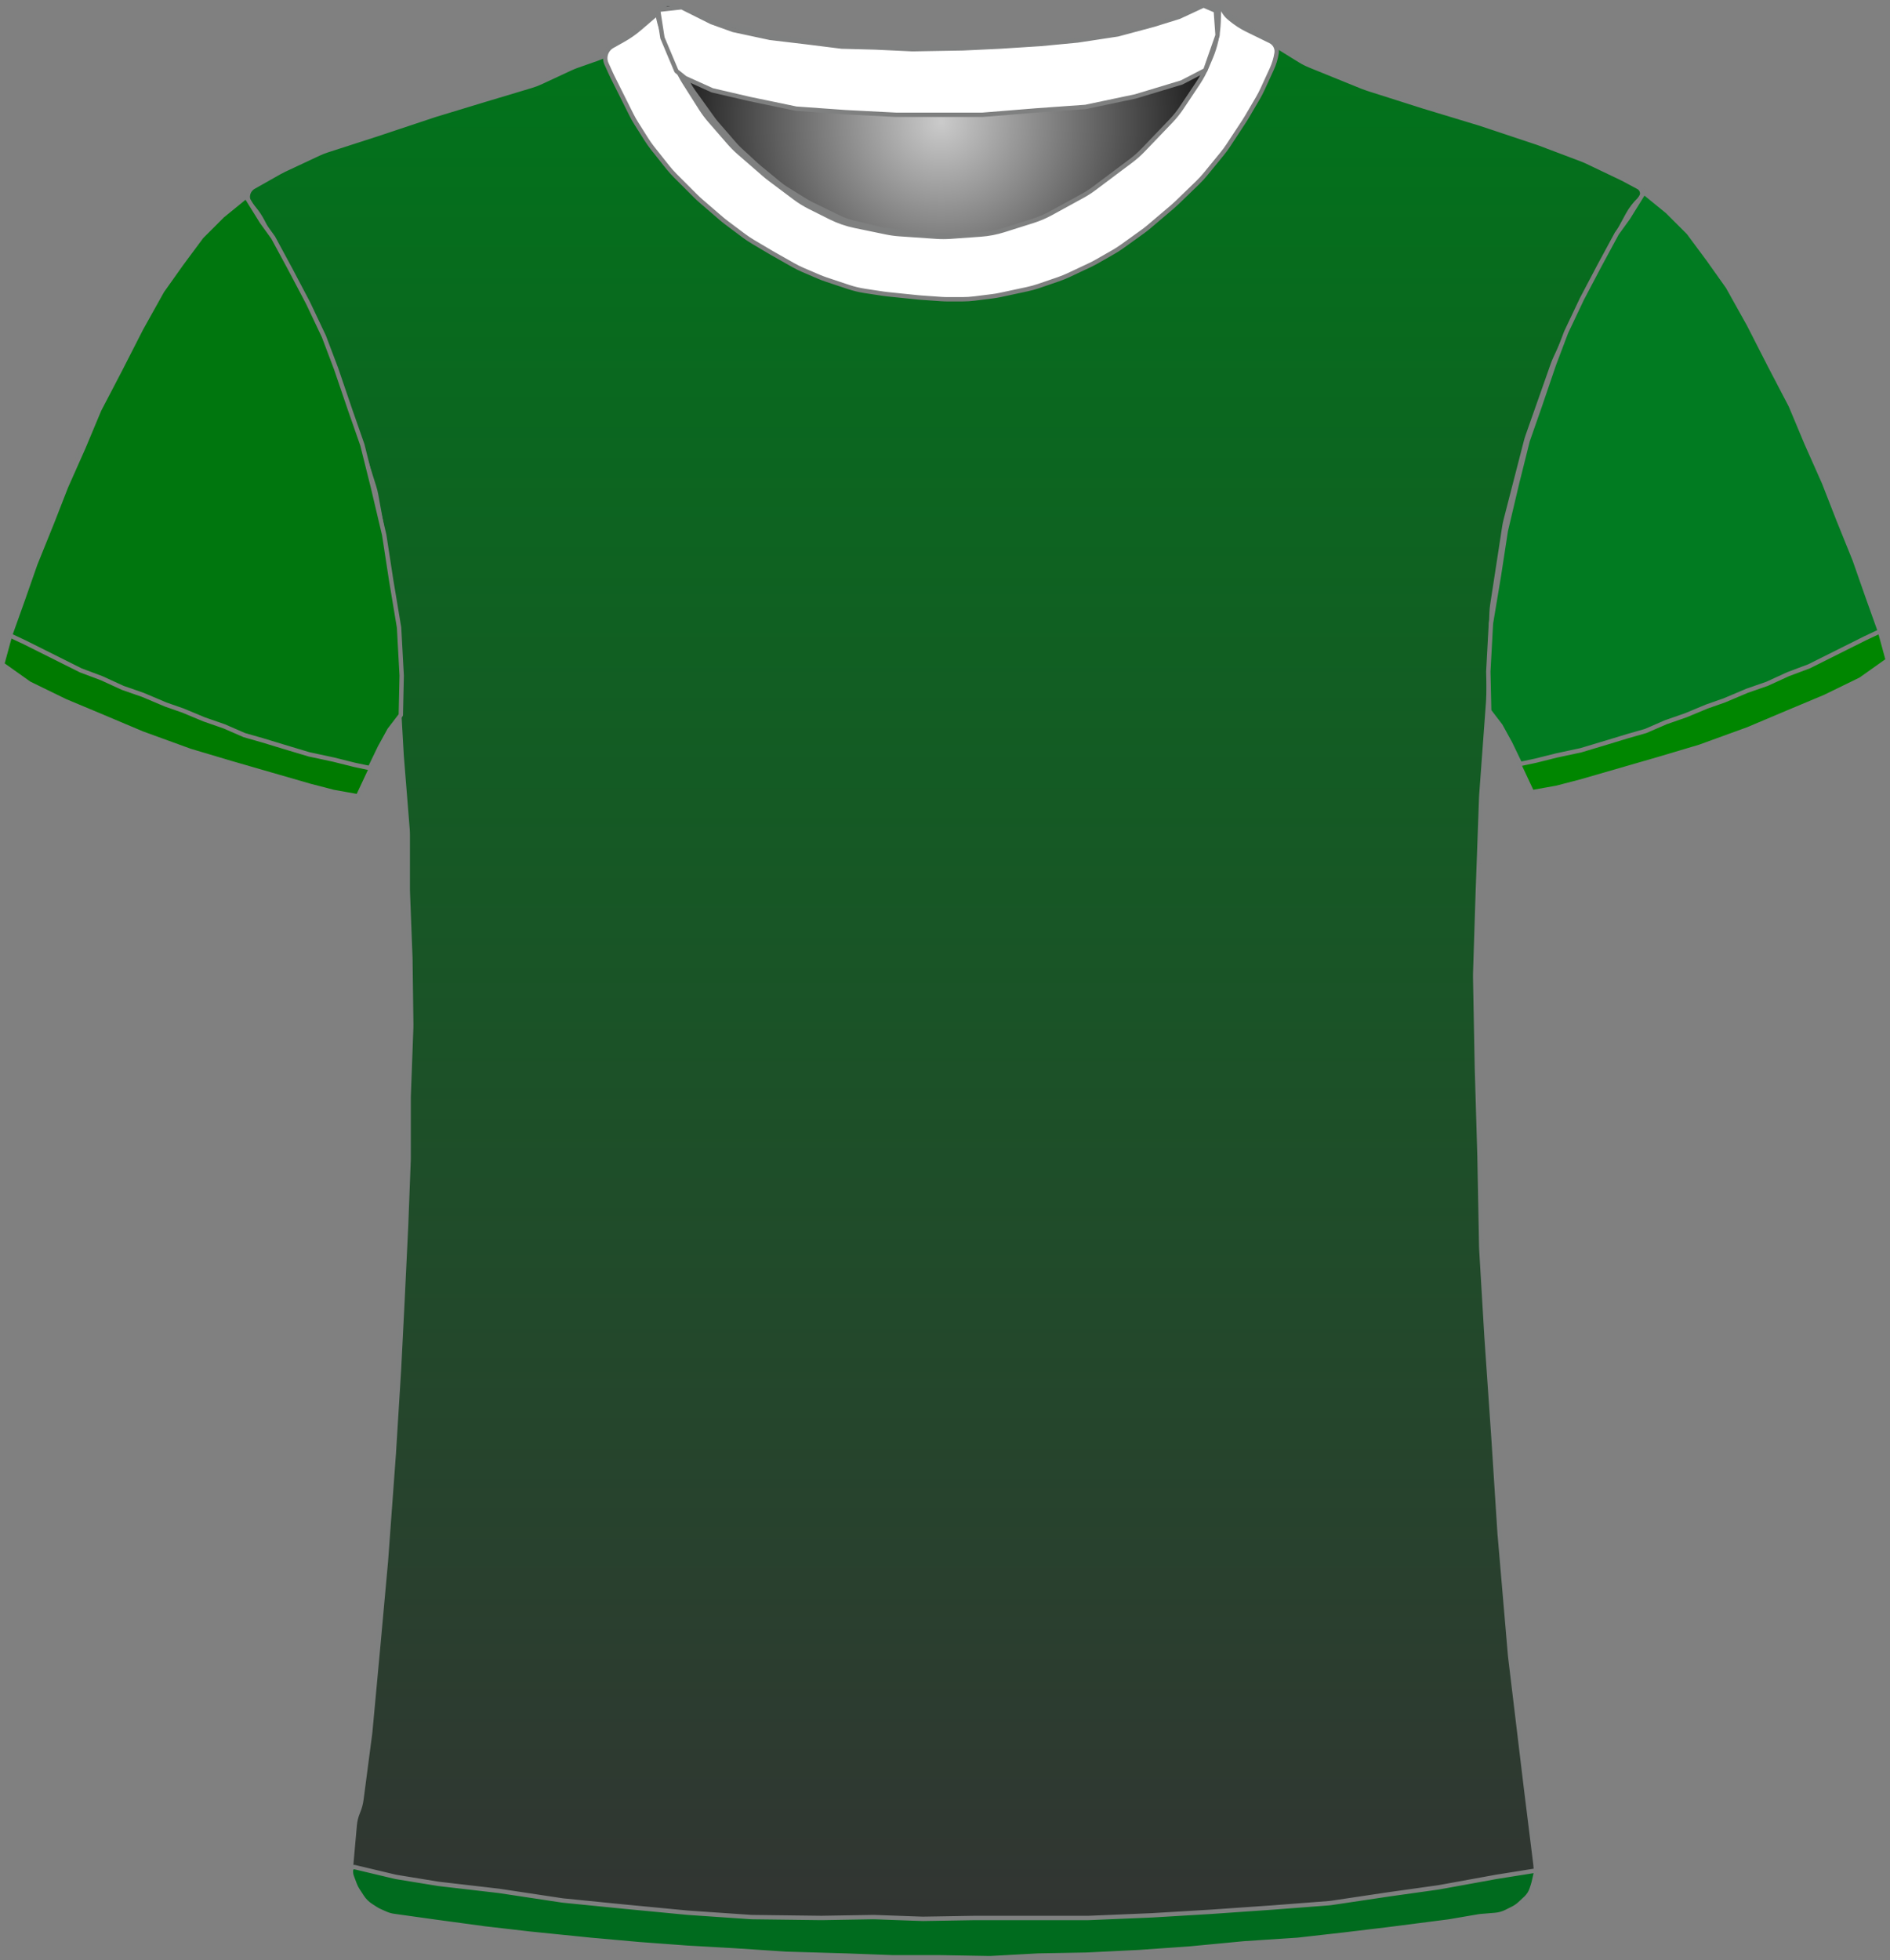 <?xml version="1.0" encoding="UTF-8" standalone="no"?>
<!DOCTYPE svg PUBLIC "-//W3C//DTD SVG 1.1//EN" "http://www.w3.org/Graphics/SVG/1.1/DTD/svg11.dtd">
<svg xmlns="http://www.w3.org/2000/svg" xmlns:xl="http://www.w3.org/1999/xlink" version="1.1" viewBox="-1312.5 -306.5 432.405 448.4" width="432.405pt" height="448.4pt" xmlns:dc="http://purl.org/dc/elements/1.1/">
  <rect x="-1312.5" y="-306.5" width="432.405" height="448.4" fill="#808080" stroke="none"/>
  <defs>
    <radialGradient cx="0" cy="0" r="1" id="Gradient" gradientUnits="userSpaceOnUse">
      <stop offset="0" stop-color="#cbcbcb"/>
      <stop offset="1" stop-color="black"/>
    </radialGradient>
    <radialGradient id="Obj_Gradient" xl:href="#Gradient" gradientTransform="translate(-1097.241 -278.6) scale(70.263)"/>
    <linearGradient x1="0" x2="1" id="Gradient_2" gradientUnits="userSpaceOnUse">
      <stop offset="0" stop-color="#00751a"/>
      <stop offset="1" stop-color="#333"/>
    </linearGradient>
    <linearGradient id="Obj_Gradient_2" xl:href="#Gradient_2" gradientTransform="translate(-1096.297 -304.718) rotate(90) scale(446.118)"/>
  </defs>
  <g stroke="none" stroke-opacity="1" stroke-dasharray="none" fill="none" fill-opacity="1">
    <title>mexico</title>
    <rect fill="white" width="432.405" height="448.4"/>
    <g>
      <title>Capa 1</title>
      <path d="M -1158.994 -305.41 L -1150.829 -302.292 C -1149.971 -301.964 -1149.094 -301.688 -1148.203 -301.466 L -1134.486 -298.036 C -1133.324 -297.746 -1132.142 -297.547 -1130.949 -297.44 L -1113.423 -295.879 C -1112.835 -295.826 -1112.245 -295.796 -1111.655 -295.789 L -1096.176 -295.605 C -1095.886 -295.602 -1095.596 -295.604 -1095.305 -295.611 L -1080.882 -295.986 C -1080.521 -295.995 -1080.161 -296.013 -1079.801 -296.039 L -1065.429 -297.091 C -1064.438 -297.164 -1063.452 -297.3 -1062.479 -297.5 L -1050.906 -299.878 C -1049.864 -300.093 -1048.838 -300.379 -1047.835 -300.735 L -1036.083 -304.91 C -1034.993 -305.297 -1033.79 -304.766 -1033.341 -303.7 L -1033.341 -303.7 C -1032.819 -302.46 -1032.667 -301.095 -1032.903 -299.771 L -1033.084 -298.76 C -1033.387 -297.059 -1033.882 -295.397 -1034.558 -293.807 L -1036.101 -290.176 C -1036.66 -288.861 -1037.339 -287.602 -1038.131 -286.414 L -1041.817 -280.885 C -1042.565 -279.764 -1043.409 -278.711 -1044.341 -277.737 L -1050.637 -271.162 C -1051.505 -270.256 -1052.445 -269.422 -1053.449 -268.668 L -1061.824 -262.387 C -1062.701 -261.73 -1063.623 -261.136 -1064.584 -260.61 L -1071.769 -256.679 C -1073.081 -255.961 -1074.458 -255.373 -1075.884 -254.923 L -1082.556 -252.816 C -1084.273 -252.274 -1086.048 -251.935 -1087.844 -251.807 L -1094.73 -251.315 C -1095.803 -251.238 -1096.879 -251.237 -1097.951 -251.311 L -1106.388 -251.893 C -1107.422 -251.964 -1108.45 -252.105 -1109.465 -252.315 L -1116.6 -253.792 C -1118.552 -254.196 -1120.444 -254.851 -1122.226 -255.743 L -1126.886 -258.073 C -1128.12 -258.69 -1129.296 -259.416 -1130.4 -260.244 L -1136.082 -264.506 C -1136.521 -264.835 -1136.948 -265.18 -1137.363 -265.54 L -1143.118 -270.538 C -1143.932 -271.245 -1144.696 -272.009 -1145.403 -272.823 L -1149.808 -277.896 C -1150.562 -278.764 -1151.25 -279.688 -1151.866 -280.659 L -1155.6 -286.547 C -1155.96 -287.115 -1156.296 -287.699 -1156.605 -288.297 L -1158.225 -291.43 C -1158.834 -292.608 -1159.341 -293.836 -1159.738 -295.101 L -1161.018 -299.174 C -1161.233 -299.858 -1161.416 -300.551 -1161.566 -301.251 L -1161.641 -301.6 C -1161.835 -302.508 -1161.728 -303.456 -1161.335 -304.297 L -1161.241 -304.5 C -1160.846 -305.345 -1159.866 -305.742 -1158.994 -305.41 Z" fill="url(#Obj_Gradient)"/>
      <path d="M -1158.994 -305.41 L -1150.829 -302.292 C -1149.971 -301.964 -1149.094 -301.688 -1148.203 -301.466 L -1134.486 -298.036 C -1133.324 -297.746 -1132.142 -297.547 -1130.949 -297.44 L -1113.423 -295.879 C -1112.835 -295.826 -1112.245 -295.796 -1111.655 -295.789 L -1096.176 -295.605 C -1095.886 -295.602 -1095.596 -295.604 -1095.305 -295.611 L -1080.882 -295.986 C -1080.521 -295.995 -1080.161 -296.013 -1079.801 -296.039 L -1065.429 -297.091 C -1064.438 -297.164 -1063.452 -297.3 -1062.479 -297.5 L -1050.906 -299.878 C -1049.864 -300.093 -1048.838 -300.379 -1047.835 -300.735 L -1036.083 -304.91 C -1034.993 -305.297 -1033.79 -304.766 -1033.341 -303.7 L -1033.341 -303.7 C -1032.819 -302.46 -1032.667 -301.095 -1032.903 -299.771 L -1033.084 -298.76 C -1033.387 -297.059 -1033.882 -295.397 -1034.558 -293.807 L -1036.101 -290.176 C -1036.66 -288.861 -1037.339 -287.602 -1038.131 -286.414 L -1041.817 -280.885 C -1042.565 -279.764 -1043.409 -278.711 -1044.341 -277.737 L -1050.637 -271.162 C -1051.505 -270.256 -1052.445 -269.422 -1053.449 -268.668 L -1061.824 -262.387 C -1062.701 -261.73 -1063.623 -261.136 -1064.584 -260.61 L -1071.769 -256.679 C -1073.081 -255.961 -1074.458 -255.373 -1075.884 -254.923 L -1082.556 -252.816 C -1084.273 -252.274 -1086.048 -251.935 -1087.844 -251.807 L -1094.73 -251.315 C -1095.803 -251.238 -1096.879 -251.237 -1097.951 -251.311 L -1106.388 -251.893 C -1107.422 -251.964 -1108.45 -252.105 -1109.465 -252.315 L -1116.6 -253.792 C -1118.552 -254.196 -1120.444 -254.851 -1122.226 -255.743 L -1126.886 -258.073 C -1128.12 -258.69 -1129.296 -259.416 -1130.4 -260.244 L -1136.082 -264.506 C -1136.521 -264.835 -1136.948 -265.18 -1137.363 -265.54 L -1143.118 -270.538 C -1143.932 -271.245 -1144.696 -272.009 -1145.403 -272.823 L -1149.808 -277.896 C -1150.562 -278.764 -1151.25 -279.688 -1151.866 -280.659 L -1155.6 -286.547 C -1155.96 -287.115 -1156.296 -287.699 -1156.605 -288.297 L -1158.225 -291.43 C -1158.834 -292.608 -1159.341 -293.836 -1159.738 -295.101 L -1161.018 -299.174 C -1161.233 -299.858 -1161.416 -300.551 -1161.566 -301.251 L -1161.641 -301.6 C -1161.835 -302.508 -1161.728 -303.456 -1161.335 -304.297 L -1161.241 -304.5 C -1160.846 -305.345 -1159.866 -305.742 -1158.994 -305.41 Z" stroke="#7f8080" stroke-linecap="round" stroke-linejoin="round" stroke-width="1"/>
      <path d="M -1223.026 131.264 L -1209.284 133.554 C -1209.101 133.585 -1208.917 133.612 -1208.733 133.636 L -1180.379 137.352 C -1180.132 137.384 -1179.885 137.41 -1179.638 137.431 L -1149.395 139.968 C -1149.138 139.989 -1148.88 140.005 -1148.623 140.014 L -1109.692 141.39 C -1109.503 141.397 -1109.315 141.4 -1109.127 141.4 L -1077.659 141.4 C -1077.493 141.4 -1077.326 141.397 -1077.159 141.392 L -1052.125 140.61 C -1051.914 140.603 -1051.704 140.593 -1051.495 140.578 L -1029.447 139.017 C -1029.288 139.006 -1029.13 138.992 -1028.972 138.976 L -1003.712 136.43 C -1003.51 136.41 -1003.309 136.386 -1003.108 136.358 L -979.315 133.043 C -979.111 133.014 -978.908 132.982 -978.705 132.946 L -969.509 131.3 C -964.182 130.347 -960.531 125.393 -961.198 120.023 L -963.405 102.232 C -963.408 102.211 -963.41 102.189 -963.413 102.168 L -966.977 72.469 C -966.998 72.29 -967.017 72.11 -967.032 71.93 L -969.395 44.37 C -969.404 44.257 -969.413 44.143 -969.42 44.029 L -970.807 22.438 C -970.808 22.413 -970.81 22.387 -970.812 22.362 L -972.404 -.724 C -972.408 -.775 -972.411 -.825 -972.414 -.876 L -973.59 -20.678 C -973.603 -20.893 -973.611 -21.107 -973.615 -21.322 L -974.008 -41.917 C -974.009 -41.972 -974.01 -42.028 -974.012 -42.083 L -974.607 -62.317 C -974.608 -62.372 -974.61 -62.428 -974.611 -62.483 L -975.001 -82.992 C -975.007 -83.264 -975.005 -83.536 -974.996 -83.807 L -974.41 -102.167 C -974.41 -102.189 -974.409 -102.211 -974.408 -102.233 L -973.62 -124.102 C -973.613 -124.301 -973.602 -124.499 -973.587 -124.697 L -972.03 -145.918 C -972.016 -146.106 -972.006 -146.294 -971.999 -146.483 L -971.244 -166.382 C -971.221 -166.993 -971.163 -167.603 -971.069 -168.208 L -968.331 -186.012 C -968.25 -186.537 -968.143 -187.058 -968.01 -187.572 L -963.382 -205.53 C -963.267 -205.976 -963.133 -206.418 -962.979 -206.853 L -957.259 -223.092 C -957.092 -223.564 -956.904 -224.027 -956.695 -224.481 L -951.163 -236.466 C -951.061 -236.689 -950.953 -236.909 -950.84 -237.126 L -945.478 -247.468 C -945.432 -247.556 -945.385 -247.644 -945.338 -247.731 L -940.122 -257.348 C -939.385 -258.707 -938.435 -259.94 -937.309 -261 L -937.309 -261 C -936.634 -261.635 -936.602 -262.698 -937.237 -263.373 C -937.362 -263.505 -937.507 -263.617 -937.667 -263.702 L -940.881 -265.424 C -941.1 -265.541 -941.321 -265.653 -941.545 -265.76 L -949.399 -269.509 C -949.806 -269.703 -950.22 -269.88 -950.642 -270.039 L -960.317 -273.69 C -960.512 -273.763 -960.708 -273.833 -960.906 -273.899 L -973.6 -278.13 C -973.74 -278.177 -973.879 -278.221 -974.02 -278.264 L -986.903 -282.168 C -986.974 -282.189 -987.044 -282.211 -987.115 -282.234 L -999.619 -286.212 C -1000.012 -286.337 -1000.401 -286.478 -1000.784 -286.633 L -1012.76 -291.493 C -1013.591 -291.83 -1014.393 -292.237 -1015.156 -292.709 L -1024.776 -298.656 C -1024.931 -298.752 -1025.085 -298.851 -1025.238 -298.952 L -1030.128 -302.212 C -1031.109 -302.867 -1031.98 -303.673 -1032.709 -304.6 L -1032.709 -304.6 C -1032.815 -304.734 -1033.009 -304.758 -1033.144 -304.652 C -1033.246 -304.571 -1033.287 -304.435 -1033.246 -304.311 L -1033.109 -303.9 C -1032.65 -302.522 -1032.545 -301.051 -1032.805 -299.622 L -1033.2 -297.449 C -1033.472 -295.957 -1033.953 -294.512 -1034.631 -293.156 L -1036.164 -290.091 C -1036.46 -289.498 -1036.794 -288.923 -1037.162 -288.371 L -1040.366 -283.566 C -1040.794 -282.923 -1041.269 -282.312 -1041.786 -281.737 L -1046.348 -276.668 C -1046.389 -276.623 -1046.43 -276.577 -1046.472 -276.532 L -1052.466 -270.024 C -1053.094 -269.343 -1053.779 -268.717 -1054.515 -268.154 L -1059.54 -264.312 C -1059.986 -263.971 -1060.449 -263.654 -1060.929 -263.361 L -1067.415 -259.406 C -1068.077 -259.003 -1068.767 -258.648 -1069.48 -258.344 L -1076.596 -255.316 C -1077.403 -254.973 -1078.238 -254.696 -1079.091 -254.489 L -1083.17 -253.5 C -1083.995 -253.3 -1084.834 -253.166 -1085.68 -253.1 L -1091.381 -252.65 C -1091.8 -252.617 -1092.22 -252.6 -1092.64 -252.6 L -1099.672 -252.6 C -1100.429 -252.6 -1101.185 -252.654 -1101.935 -252.761 L -1109.881 -253.896 C -1110.366 -253.965 -1110.848 -254.057 -1111.324 -254.17 L -1117.286 -255.59 C -1118.431 -255.862 -1119.543 -256.261 -1120.601 -256.777 L -1126.881 -259.844 C -1127.366 -260.081 -1127.839 -260.343 -1128.298 -260.627 L -1132.509 -263.242 C -1133.109 -263.613 -1133.683 -264.025 -1134.227 -264.472 L -1138.674 -268.124 C -1138.897 -268.308 -1139.116 -268.498 -1139.329 -268.693 L -1143.132 -272.179 C -1143.583 -272.593 -1144.01 -273.032 -1144.411 -273.495 L -1148.53 -278.247 C -1148.849 -278.615 -1149.152 -278.998 -1149.436 -279.394 L -1153.866 -285.564 C -1154.361 -286.254 -1154.8 -286.981 -1155.179 -287.74 L -1157.756 -292.893 C -1157.791 -292.964 -1157.826 -293.036 -1157.861 -293.108 L -1159.109 -295.7 C -1159.96 -297.467 -1160.315 -299.431 -1160.138 -301.384 L -1159.958 -303.367 C -1159.934 -303.628 -1160.127 -303.86 -1160.389 -303.884 C -1160.551 -303.899 -1160.71 -303.829 -1160.809 -303.7 L -1160.809 -303.7 C -1161.473 -302.838 -1162.253 -302.071 -1163.127 -301.424 L -1167.024 -298.537 C -1167.147 -298.446 -1167.272 -298.356 -1167.399 -298.268 L -1172.021 -295.046 C -1173.208 -294.219 -1174.501 -293.557 -1175.866 -293.077 L -1180.473 -291.459 C -1180.964 -291.286 -1181.445 -291.09 -1181.917 -290.871 L -1188.764 -287.686 C -1189.46 -287.363 -1190.178 -287.089 -1190.914 -286.869 L -1201.784 -283.608 C -1201.801 -283.603 -1201.818 -283.597 -1201.834 -283.592 L -1212.802 -280.263 C -1212.94 -280.221 -1213.078 -280.177 -1213.214 -280.132 L -1226.136 -275.825 C -1226.185 -275.808 -1226.234 -275.792 -1226.283 -275.776 L -1237.65 -272.109 C -1238.289 -271.903 -1238.914 -271.657 -1239.522 -271.373 L -1247.454 -267.66 C -1247.824 -267.487 -1248.187 -267.299 -1248.543 -267.098 L -1254.489 -263.737 C -1255.743 -263.029 -1256.184 -261.439 -1255.476 -260.186 C -1255.399 -260.05 -1255.31 -259.92 -1255.209 -259.8 L -1254.345 -258.763 C -1253.59 -257.857 -1252.938 -256.87 -1252.4 -255.821 L -1249.322 -249.821 C -1249.247 -249.674 -1249.169 -249.528 -1249.089 -249.383 L -1245.134 -242.227 C -1245.051 -242.076 -1244.97 -241.923 -1244.891 -241.769 L -1240.783 -233.731 C -1240.534 -233.244 -1240.31 -232.744 -1240.112 -232.234 L -1236.63 -223.252 C -1236.616 -223.217 -1236.602 -223.183 -1236.589 -223.148 L -1232.992 -214.062 C -1232.87 -213.754 -1232.758 -213.442 -1232.655 -213.127 L -1230.033 -205.074 C -1230.017 -205.025 -1230.001 -204.975 -1229.986 -204.925 L -1226.914 -195.167 C -1226.711 -194.523 -1226.549 -193.867 -1226.429 -193.202 L -1224.444 -182.193 C -1224.421 -182.064 -1224.399 -181.936 -1224.379 -181.807 L -1222.673 -170.813 C -1222.631 -170.538 -1222.595 -170.261 -1222.567 -169.984 L -1221.679 -161.287 C -1221.633 -160.829 -1221.606 -160.37 -1221.599 -159.909 L -1221.414 -147.934 C -1221.411 -147.711 -1221.403 -147.489 -1221.39 -147.267 L -1220.62 -133.785 C -1220.613 -133.662 -1220.604 -133.538 -1220.594 -133.415 L -1219.261 -116.841 C -1219.226 -116.414 -1219.209 -115.986 -1219.209 -115.557 L -1219.209 -103.108 C -1219.209 -102.903 -1219.205 -102.698 -1219.197 -102.493 L -1218.617 -87.404 C -1218.612 -87.268 -1218.608 -87.132 -1218.607 -86.996 L -1218.414 -72.2 C -1218.411 -71.933 -1218.414 -71.667 -1218.424 -71.4 L -1218.998 -55.896 C -1219.006 -55.699 -1219.009 -55.501 -1219.009 -55.304 L -1219.009 -41.708 C -1219.009 -41.503 -1219.013 -41.298 -1219.021 -41.093 L -1219.606 -25.878 C -1219.608 -25.826 -1219.611 -25.774 -1219.613 -25.722 L -1220.408 -9.219 C -1220.409 -9.206 -1220.409 -9.194 -1220.41 -9.181 L -1221.205 6.511 C -1221.208 6.57 -1221.211 6.63 -1221.215 6.689 L -1222.404 25.91 C -1222.407 25.97 -1222.411 26.03 -1222.416 26.09 L -1224.199 50.459 C -1224.206 50.553 -1224.214 50.647 -1224.222 50.74 L -1226.008 70.385 C -1226.009 70.395 -1226.01 70.405 -1226.011 70.415 L -1227.781 89.5 C -1227.8 89.7 -1227.822 89.9 -1227.848 90.099 L -1229.809 105.072 C -1229.942 106.086 -1230.211 107.078 -1230.609 108.02 L -1230.609 108.02 C -1231.007 108.96 -1231.255 109.957 -1231.346 110.975 L -1232.109 119.52 C -1232.617 125.207 -1228.659 130.325 -1223.026 131.264 Z" fill="url(#Obj_Gradient_2)"/>
      <path d="M -1223.026 131.264 L -1209.284 133.554 C -1209.101 133.585 -1208.917 133.612 -1208.733 133.636 L -1180.379 137.352 C -1180.132 137.384 -1179.885 137.41 -1179.638 137.431 L -1149.395 139.968 C -1149.138 139.989 -1148.88 140.005 -1148.623 140.014 L -1109.692 141.39 C -1109.503 141.397 -1109.315 141.4 -1109.127 141.4 L -1077.659 141.4 C -1077.493 141.4 -1077.326 141.397 -1077.159 141.392 L -1052.125 140.61 C -1051.914 140.603 -1051.704 140.593 -1051.495 140.578 L -1029.447 139.017 C -1029.288 139.006 -1029.13 138.992 -1028.972 138.976 L -1003.712 136.43 C -1003.51 136.41 -1003.309 136.386 -1003.108 136.358 L -979.315 133.043 C -979.111 133.014 -978.908 132.982 -978.705 132.946 L -969.509 131.3 C -964.182 130.347 -960.531 125.393 -961.198 120.023 L -963.405 102.232 C -963.408 102.211 -963.41 102.189 -963.413 102.168 L -966.977 72.469 C -966.998 72.29 -967.017 72.11 -967.032 71.93 L -969.395 44.37 C -969.404 44.257 -969.413 44.143 -969.42 44.029 L -970.807 22.438 C -970.808 22.413 -970.81 22.387 -970.812 22.362 L -972.404 -.724 C -972.408 -.775 -972.411 -.825 -972.414 -.876 L -973.59 -20.678 C -973.603 -20.893 -973.611 -21.107 -973.615 -21.322 L -974.008 -41.917 C -974.009 -41.972 -974.01 -42.028 -974.012 -42.083 L -974.607 -62.317 C -974.608 -62.372 -974.61 -62.428 -974.611 -62.483 L -975.001 -82.992 C -975.007 -83.264 -975.005 -83.536 -974.996 -83.807 L -974.41 -102.167 C -974.41 -102.189 -974.409 -102.211 -974.408 -102.233 L -973.62 -124.102 C -973.613 -124.301 -973.602 -124.499 -973.587 -124.697 L -972.03 -145.918 C -972.016 -146.106 -972.006 -146.294 -971.999 -146.483 L -971.244 -166.382 C -971.221 -166.993 -971.163 -167.603 -971.069 -168.208 L -968.331 -186.012 C -968.25 -186.537 -968.143 -187.058 -968.01 -187.572 L -963.382 -205.53 C -963.267 -205.976 -963.133 -206.418 -962.979 -206.853 L -957.259 -223.092 C -957.092 -223.564 -956.904 -224.027 -956.695 -224.481 L -951.163 -236.466 C -951.061 -236.689 -950.953 -236.909 -950.84 -237.126 L -945.478 -247.468 C -945.432 -247.556 -945.385 -247.644 -945.338 -247.731 L -940.122 -257.348 C -939.385 -258.707 -938.435 -259.94 -937.309 -261 L -937.309 -261 C -936.634 -261.635 -936.602 -262.698 -937.237 -263.373 C -937.362 -263.505 -937.507 -263.617 -937.667 -263.702 L -940.881 -265.424 C -941.1 -265.541 -941.321 -265.653 -941.545 -265.76 L -949.399 -269.509 C -949.806 -269.703 -950.22 -269.88 -950.642 -270.039 L -960.317 -273.69 C -960.512 -273.763 -960.708 -273.833 -960.906 -273.899 L -973.6 -278.13 C -973.74 -278.177 -973.879 -278.221 -974.02 -278.264 L -986.903 -282.168 C -986.974 -282.189 -987.044 -282.211 -987.115 -282.234 L -999.619 -286.212 C -1000.012 -286.337 -1000.401 -286.478 -1000.784 -286.633 L -1012.76 -291.493 C -1013.591 -291.83 -1014.393 -292.237 -1015.156 -292.709 L -1024.776 -298.656 C -1024.931 -298.752 -1025.085 -298.851 -1025.238 -298.952 L -1030.128 -302.212 C -1031.109 -302.867 -1031.98 -303.673 -1032.709 -304.6 L -1032.709 -304.6 C -1032.815 -304.734 -1033.009 -304.758 -1033.144 -304.652 C -1033.246 -304.571 -1033.287 -304.435 -1033.246 -304.311 L -1033.109 -303.9 C -1032.65 -302.522 -1032.545 -301.051 -1032.805 -299.622 L -1033.2 -297.449 C -1033.472 -295.957 -1033.953 -294.512 -1034.631 -293.156 L -1036.164 -290.091 C -1036.46 -289.498 -1036.794 -288.923 -1037.162 -288.371 L -1040.366 -283.566 C -1040.794 -282.923 -1041.269 -282.312 -1041.786 -281.737 L -1046.348 -276.668 C -1046.389 -276.623 -1046.43 -276.577 -1046.472 -276.532 L -1052.466 -270.024 C -1053.094 -269.343 -1053.779 -268.717 -1054.515 -268.154 L -1059.54 -264.312 C -1059.986 -263.971 -1060.449 -263.654 -1060.929 -263.361 L -1067.415 -259.406 C -1068.077 -259.003 -1068.767 -258.648 -1069.48 -258.344 L -1076.596 -255.316 C -1077.403 -254.973 -1078.238 -254.696 -1079.091 -254.489 L -1083.17 -253.5 C -1083.995 -253.3 -1084.834 -253.166 -1085.68 -253.1 L -1091.381 -252.65 C -1091.8 -252.617 -1092.22 -252.6 -1092.64 -252.6 L -1099.672 -252.6 C -1100.429 -252.6 -1101.185 -252.654 -1101.935 -252.761 L -1109.881 -253.896 C -1110.366 -253.965 -1110.848 -254.057 -1111.324 -254.17 L -1117.286 -255.59 C -1118.431 -255.862 -1119.543 -256.261 -1120.601 -256.777 L -1126.881 -259.844 C -1127.366 -260.081 -1127.839 -260.343 -1128.298 -260.627 L -1132.509 -263.242 C -1133.109 -263.613 -1133.683 -264.025 -1134.227 -264.472 L -1138.674 -268.124 C -1138.897 -268.308 -1139.116 -268.498 -1139.329 -268.693 L -1143.132 -272.179 C -1143.583 -272.593 -1144.01 -273.032 -1144.411 -273.495 L -1148.53 -278.247 C -1148.849 -278.615 -1149.152 -278.998 -1149.436 -279.394 L -1153.866 -285.564 C -1154.361 -286.254 -1154.8 -286.981 -1155.179 -287.74 L -1157.756 -292.893 C -1157.791 -292.964 -1157.826 -293.036 -1157.861 -293.108 L -1159.109 -295.7 C -1159.96 -297.467 -1160.315 -299.431 -1160.138 -301.384 L -1159.958 -303.367 C -1159.934 -303.628 -1160.127 -303.86 -1160.389 -303.884 C -1160.551 -303.899 -1160.71 -303.829 -1160.809 -303.7 L -1160.809 -303.7 C -1161.473 -302.838 -1162.253 -302.071 -1163.127 -301.424 L -1167.024 -298.537 C -1167.147 -298.446 -1167.272 -298.356 -1167.399 -298.268 L -1172.021 -295.046 C -1173.208 -294.219 -1174.501 -293.557 -1175.866 -293.077 L -1180.473 -291.459 C -1180.964 -291.286 -1181.445 -291.09 -1181.917 -290.871 L -1188.764 -287.686 C -1189.46 -287.363 -1190.178 -287.089 -1190.914 -286.869 L -1201.784 -283.608 C -1201.801 -283.603 -1201.818 -283.597 -1201.834 -283.592 L -1212.802 -280.263 C -1212.94 -280.221 -1213.078 -280.177 -1213.214 -280.132 L -1226.136 -275.825 C -1226.185 -275.808 -1226.234 -275.792 -1226.283 -275.776 L -1237.65 -272.109 C -1238.289 -271.903 -1238.914 -271.657 -1239.522 -271.373 L -1247.454 -267.66 C -1247.824 -267.487 -1248.187 -267.299 -1248.543 -267.098 L -1254.489 -263.737 C -1255.743 -263.029 -1256.184 -261.439 -1255.476 -260.186 C -1255.399 -260.05 -1255.31 -259.92 -1255.209 -259.8 L -1254.345 -258.763 C -1253.59 -257.857 -1252.938 -256.87 -1252.4 -255.821 L -1249.322 -249.821 C -1249.247 -249.674 -1249.169 -249.528 -1249.089 -249.383 L -1245.134 -242.227 C -1245.051 -242.076 -1244.97 -241.923 -1244.891 -241.769 L -1240.783 -233.731 C -1240.534 -233.244 -1240.31 -232.744 -1240.112 -232.234 L -1236.63 -223.252 C -1236.616 -223.217 -1236.602 -223.183 -1236.589 -223.148 L -1232.992 -214.062 C -1232.87 -213.754 -1232.758 -213.442 -1232.655 -213.127 L -1230.033 -205.074 C -1230.017 -205.025 -1230.001 -204.975 -1229.986 -204.925 L -1226.914 -195.167 C -1226.711 -194.523 -1226.549 -193.867 -1226.429 -193.202 L -1224.444 -182.193 C -1224.421 -182.064 -1224.399 -181.936 -1224.379 -181.807 L -1222.673 -170.813 C -1222.631 -170.538 -1222.595 -170.261 -1222.567 -169.984 L -1221.679 -161.287 C -1221.633 -160.829 -1221.606 -160.37 -1221.599 -159.909 L -1221.414 -147.934 C -1221.411 -147.711 -1221.403 -147.489 -1221.39 -147.267 L -1220.62 -133.785 C -1220.613 -133.662 -1220.604 -133.538 -1220.594 -133.415 L -1219.261 -116.841 C -1219.226 -116.414 -1219.209 -115.986 -1219.209 -115.557 L -1219.209 -103.108 C -1219.209 -102.903 -1219.205 -102.698 -1219.197 -102.493 L -1218.617 -87.404 C -1218.612 -87.268 -1218.608 -87.132 -1218.607 -86.996 L -1218.414 -72.2 C -1218.411 -71.933 -1218.414 -71.667 -1218.424 -71.4 L -1218.998 -55.896 C -1219.006 -55.699 -1219.009 -55.501 -1219.009 -55.304 L -1219.009 -41.708 C -1219.009 -41.503 -1219.013 -41.298 -1219.021 -41.093 L -1219.606 -25.878 C -1219.608 -25.826 -1219.611 -25.774 -1219.613 -25.722 L -1220.408 -9.219 C -1220.409 -9.206 -1220.409 -9.194 -1220.41 -9.181 L -1221.205 6.511 C -1221.208 6.57 -1221.211 6.63 -1221.215 6.689 L -1222.404 25.91 C -1222.407 25.97 -1222.411 26.03 -1222.416 26.09 L -1224.199 50.459 C -1224.206 50.553 -1224.214 50.647 -1224.222 50.74 L -1226.008 70.385 C -1226.009 70.395 -1226.01 70.405 -1226.011 70.415 L -1227.781 89.5 C -1227.8 89.7 -1227.822 89.9 -1227.848 90.099 L -1229.809 105.072 C -1229.942 106.086 -1230.211 107.078 -1230.609 108.02 L -1230.609 108.02 C -1231.007 108.96 -1231.255 109.957 -1231.346 110.975 L -1232.109 119.52 C -1232.617 125.207 -1228.659 130.325 -1223.026 131.264 Z" stroke="#7f8080" stroke-linecap="round" stroke-linejoin="round" stroke-width="1"/>
      <path d="M -1312 -154.554 L -1305.8 -150.154 L -1297.6 -146.154 L -1289 -142.554 L -1280 -138.754 L -1269 -134.754 L -1259.6 -131.954 L -1250.6 -129.354 L -1241.6 -126.754 L -1236.2 -125.354 L -1230.6 -124.354 L -1228.2 -130.154 L -1225.6 -135.554 L -1223.4 -139.554 L -1220.8 -142.954 L -1220.6 -151.954 L -1221.2 -162.954 L -1223 -173.754 L -1224.6 -184.154 L -1227.2 -195.154 L -1229.6 -204.754 L -1232.4 -212.754 L -1235.6 -222.154 L -1238.4 -229.554 L -1242 -237.154 L -1246 -244.754 L -1250 -252.154 L -1252.6 -255.754 L -1256.2 -261.554 L -1261.6 -257.154 L -1266.4 -252.354 L -1271 -246.154 L -1275.4 -239.954 L -1280.2 -231.354 L -1285 -221.954 L -1289.8 -212.754 L -1293.4 -204.154 L -1297.4 -195.154 L -1300.6 -186.954 L -1304.4 -177.554 L -1307.2 -169.554 L -1310.2 -161.154 Z" fill="#00760e"/>
      <path d="M -1312 -154.554 L -1305.8 -150.154 L -1297.6 -146.154 L -1289 -142.554 L -1280 -138.754 L -1269 -134.754 L -1259.6 -131.954 L -1250.6 -129.354 L -1241.6 -126.754 L -1236.2 -125.354 L -1230.6 -124.354 L -1228.2 -130.154 L -1225.6 -135.554 L -1223.4 -139.554 L -1220.8 -142.954 L -1220.6 -151.954 L -1221.2 -162.954 L -1223 -173.754 L -1224.6 -184.154 L -1227.2 -195.154 L -1229.6 -204.754 L -1232.4 -212.754 L -1235.6 -222.154 L -1238.4 -229.554 L -1242 -237.154 L -1246 -244.754 L -1250 -252.154 L -1252.6 -255.754 L -1256.2 -261.554 L -1261.6 -257.154 L -1266.4 -252.354 L -1271 -246.154 L -1275.4 -239.954 L -1280.2 -231.354 L -1285 -221.954 L -1289.8 -212.754 L -1293.4 -204.154 L -1297.4 -195.154 L -1300.6 -186.954 L -1304.4 -177.554 L -1307.2 -169.554 L -1310.2 -161.154 Z" stroke="#7f8080" stroke-linecap="round" stroke-linejoin="round" stroke-width="1"/>
      <path d="M -880.595 -155.497 L -886.795 -151.097 L -894.995 -147.097 L -903.595 -143.497 L -912.595 -139.697 L -923.595 -135.697 L -932.995 -132.897 L -941.995 -130.297 L -950.995 -127.697 L -956.395 -126.297 L -961.995 -125.297 L -964.395 -131.097 L -966.995 -136.497 L -969.195 -140.497 L -971.795 -143.897 L -971.995 -152.897 L -971.395 -163.897 L -969.595 -174.697 L -967.995 -185.097 L -965.395 -196.097 L -962.995 -205.697 L -960.195 -213.697 L -956.995 -223.097 L -954.195 -230.497 L -950.595 -238.097 L -946.595 -245.697 L -942.595 -253.097 L -939.995 -256.697 L -936.395 -262.497 L -930.995 -258.097 L -926.195 -253.297 L -921.595 -247.097 L -917.195 -240.897 L -912.395 -232.297 L -907.595 -222.897 L -902.795 -213.697 L -899.195 -205.097 L -895.195 -196.097 L -891.995 -187.897 L -888.195 -178.497 L -885.395 -170.497 L -882.395 -162.097 Z" fill="#017b21"/>
      <path d="M -880.595 -155.497 L -886.795 -151.097 L -894.995 -147.097 L -903.595 -143.497 L -912.595 -139.697 L -923.595 -135.697 L -932.995 -132.897 L -941.995 -130.297 L -950.995 -127.697 L -956.395 -126.297 L -961.995 -125.297 L -964.395 -131.097 L -966.995 -136.497 L -969.195 -140.497 L -971.795 -143.897 L -971.995 -152.897 L -971.395 -163.897 L -969.595 -174.697 L -967.995 -185.097 L -965.395 -196.097 L -962.995 -205.697 L -960.195 -213.697 L -956.995 -223.097 L -954.195 -230.497 L -950.595 -238.097 L -946.595 -245.697 L -942.595 -253.097 L -939.995 -256.697 L -936.395 -262.497 L -930.995 -258.097 L -926.195 -253.297 L -921.595 -247.097 L -917.195 -240.897 L -912.395 -232.297 L -907.595 -222.897 L -902.795 -213.697 L -899.195 -205.097 L -895.195 -196.097 L -891.995 -187.897 L -888.195 -178.497 L -885.395 -170.497 L -882.395 -162.097 Z" stroke="#7f8080" stroke-linecap="round" stroke-linejoin="round" stroke-width="1"/>
      <path d="M -1312 -154.554 L -1305.8 -150.154 L -1297.6 -146.154 L -1289 -142.554 L -1280 -138.754 L -1269 -134.754 L -1259.6 -131.954 L -1250.6 -129.354 L -1241.6 -126.754 L -1236.2 -125.354 L -1230.6 -124.354 L -1227.6 -130.754 L -1231.4 -131.554 L -1236.2 -132.754 L -1241.8 -133.954 L -1247.8 -135.754 L -1252.4 -137.154 L -1256.6 -138.354 L -1261.2 -140.354 L -1265.8 -141.954 L -1270.6 -143.954 L -1274.6 -145.354 L -1279.8 -147.554 L -1284.4 -149.154 L -1289.2 -151.354 L -1294 -153.154 L -1298 -155.154 L -1302.4 -157.354 L -1306.8 -159.554 L -1310.2 -161.154 Z" fill="#007a00"/>
      <path d="M -1312 -154.554 L -1305.8 -150.154 L -1297.6 -146.154 L -1289 -142.554 L -1280 -138.754 L -1269 -134.754 L -1259.6 -131.954 L -1250.6 -129.354 L -1241.6 -126.754 L -1236.2 -125.354 L -1230.6 -124.354 L -1227.6 -130.754 L -1231.4 -131.554 L -1236.2 -132.754 L -1241.8 -133.954 L -1247.8 -135.754 L -1252.4 -137.154 L -1256.6 -138.354 L -1261.2 -140.354 L -1265.8 -141.954 L -1270.6 -143.954 L -1274.6 -145.354 L -1279.8 -147.554 L -1284.4 -149.154 L -1289.2 -151.354 L -1294 -153.154 L -1298 -155.154 L -1302.4 -157.354 L -1306.8 -159.554 L -1310.2 -161.154 Z" stroke="#7f8080" stroke-linecap="round" stroke-linejoin="round" stroke-width="1"/>
      <path d="M -880.595 -155.497 L -886.795 -151.097 L -894.995 -147.097 L -903.595 -143.497 L -912.595 -139.697 L -923.595 -135.697 L -932.995 -132.897 L -941.995 -130.297 L -950.995 -127.697 L -956.395 -126.297 L -961.995 -125.297 L -964.995 -131.697 L -961.195 -132.497 L -956.395 -133.697 L -950.795 -134.897 L -944.795 -136.697 L -940.195 -138.097 L -935.995 -139.297 L -931.395 -141.297 L -926.795 -142.897 L -921.995 -144.897 L -917.995 -146.297 L -912.795 -148.497 L -908.195 -150.097 L -903.395 -152.297 L -898.595 -154.097 L -894.595 -156.097 L -890.195 -158.297 L -885.795 -160.497 L -882.395 -162.097 Z" fill="#008600"/>
      <path d="M -880.595 -155.497 L -886.795 -151.097 L -894.995 -147.097 L -903.595 -143.497 L -912.595 -139.697 L -923.595 -135.697 L -932.995 -132.897 L -941.995 -130.297 L -950.995 -127.697 L -956.395 -126.297 L -961.995 -125.297 L -964.995 -131.697 L -961.195 -132.497 L -956.395 -133.697 L -950.795 -134.897 L -944.795 -136.697 L -940.195 -138.097 L -935.995 -139.297 L -931.395 -141.297 L -926.795 -142.897 L -921.995 -144.897 L -917.995 -146.297 L -912.795 -148.497 L -908.195 -150.097 L -903.395 -152.297 L -898.595 -154.097 L -894.595 -156.097 L -890.195 -158.297 L -885.795 -160.497 L -882.395 -162.097 Z" stroke="#7f8080" stroke-linecap="round" stroke-linejoin="round" stroke-width="1"/>
      <path d="M -1161.428 -304.036 L -1166.157 -299.983 C -1167.307 -298.997 -1168.552 -298.127 -1169.874 -297.385 L -1172.4 -295.968 C -1173.836 -295.163 -1174.416 -293.394 -1173.738 -291.895 L -1172.72 -289.648 C -1172.598 -289.38 -1172.472 -289.113 -1172.34 -288.85 L -1170.538 -285.245 L -1168.051 -280.271 C -1167.709 -279.588 -1167.333 -278.922 -1166.925 -278.275 L -1164.599 -274.592 C -1164.158 -273.895 -1163.681 -273.222 -1163.168 -272.576 L -1159.757 -268.278 C -1159.211 -267.59 -1158.626 -266.934 -1158.005 -266.313 L -1153.339 -261.647 C -1152.938 -261.246 -1152.523 -260.86 -1152.093 -260.49 L -1147.53 -256.556 C -1147.135 -256.216 -1146.729 -255.889 -1146.312 -255.576 L -1142.337 -252.595 C -1141.671 -252.096 -1140.979 -251.633 -1140.263 -251.208 L -1136.13 -248.759 C -1136.002 -248.683 -1135.873 -248.609 -1135.743 -248.535 L -1131.046 -245.873 C -1130.308 -245.455 -1129.547 -245.078 -1128.767 -244.743 L -1125.217 -243.222 C -1124.631 -242.971 -1124.035 -242.744 -1123.43 -242.543 L -1118.412 -240.87 C -1117.165 -240.454 -1115.884 -240.146 -1114.584 -239.949 L -1110.485 -239.328 C -1110.12 -239.273 -1109.754 -239.226 -1109.387 -239.189 L -1102.505 -238.483 C -1102.26 -238.458 -1102.015 -238.437 -1101.769 -238.419 L -1097.242 -238.102 C -1096.706 -238.064 -1096.169 -238.045 -1095.632 -238.045 L -1092.37 -238.045 C -1091.416 -238.045 -1090.463 -238.105 -1089.517 -238.223 L -1085.528 -238.721 C -1084.868 -238.804 -1084.212 -238.915 -1083.562 -239.054 L -1077.48 -240.358 C -1076.586 -240.549 -1075.704 -240.794 -1074.839 -241.09 L -1070.331 -242.636 C -1069.536 -242.909 -1068.757 -243.225 -1067.997 -243.582 L -1063.163 -245.857 C -1062.613 -246.116 -1062.073 -246.396 -1061.545 -246.698 L -1057.777 -248.851 C -1057.085 -249.247 -1056.413 -249.679 -1055.765 -250.144 L -1051.089 -253.505 C -1050.588 -253.865 -1050.102 -254.245 -1049.632 -254.644 L -1044.311 -259.159 C -1043.929 -259.483 -1043.557 -259.82 -1043.197 -260.168 L -1038.498 -264.716 C -1037.858 -265.335 -1037.255 -265.991 -1036.691 -266.679 L -1032.898 -271.316 C -1032.391 -271.935 -1031.917 -272.58 -1031.478 -273.249 L -1027.861 -278.753 C -1027.645 -279.081 -1027.438 -279.415 -1027.24 -279.753 L -1024.717 -284.057 C -1024.331 -284.715 -1023.978 -285.393 -1023.659 -286.086 L -1021.541 -290.697 C -1021.008 -291.857 -1020.637 -293.085 -1020.438 -294.345 L -1020.438 -294.345 C -1020.259 -295.475 -1020.839 -296.588 -1021.866 -297.09 L -1027.159 -299.678 C -1028.474 -300.321 -1029.708 -301.115 -1030.838 -302.045 L -1031.244 -302.38 C -1032.088 -303.075 -1032.711 -304.001 -1033.038 -305.045 L -1033.038 -305.045 C -1033.084 -305.195 -1033.243 -305.278 -1033.392 -305.231 C -1033.507 -305.195 -1033.587 -305.09 -1033.591 -304.97 L -1033.7 -301.547 C -1033.791 -298.704 -1034.408 -295.902 -1035.521 -293.284 L -1036.398 -291.221 C -1036.957 -289.907 -1037.636 -288.647 -1038.428 -287.459 L -1042.114 -281.93 C -1042.862 -280.809 -1043.706 -279.756 -1044.638 -278.782 L -1050.933 -272.208 C -1051.801 -271.301 -1052.742 -270.467 -1053.746 -269.714 L -1062.121 -263.433 C -1062.998 -262.775 -1063.92 -262.181 -1064.881 -261.655 L -1072.066 -257.724 C -1073.377 -257.007 -1074.755 -256.419 -1076.18 -255.969 L -1082.853 -253.861 C -1084.57 -253.319 -1086.345 -252.98 -1088.141 -252.852 L -1095.027 -252.36 C -1096.1 -252.284 -1097.176 -252.282 -1098.248 -252.356 L -1106.685 -252.938 C -1107.719 -253.009 -1108.747 -253.151 -1109.762 -253.361 L -1116.897 -254.837 C -1118.849 -255.241 -1120.74 -255.897 -1122.523 -256.788 L -1127.183 -259.118 C -1128.417 -259.735 -1129.593 -260.462 -1130.697 -261.29 L -1136.379 -265.551 C -1136.818 -265.88 -1137.245 -266.225 -1137.659 -266.585 L -1143.415 -271.583 C -1144.229 -272.29 -1144.993 -273.054 -1145.7 -273.868 L -1150.105 -278.941 C -1150.859 -279.809 -1151.547 -280.733 -1152.163 -281.704 L -1155.897 -287.592 C -1156.257 -288.161 -1156.592 -288.745 -1156.902 -289.343 L -1158.522 -292.475 C -1159.131 -293.653 -1159.638 -294.881 -1160.035 -296.146 L -1161.315 -300.22 C -1161.53 -300.903 -1161.713 -301.596 -1161.863 -302.296 L -1162.088 -303.348 C -1162.173 -303.745 -1161.947 -304.143 -1161.562 -304.273 L -1161.562 -304.273 C -1161.49 -304.297 -1161.411 -304.258 -1161.387 -304.186 C -1161.369 -304.132 -1161.385 -304.073 -1161.428 -304.036 Z" fill="white"/>
      <path d="M -1161.428 -304.036 L -1166.157 -299.983 C -1167.307 -298.997 -1168.552 -298.127 -1169.874 -297.385 L -1172.4 -295.968 C -1173.836 -295.163 -1174.416 -293.394 -1173.738 -291.895 L -1172.72 -289.648 C -1172.598 -289.38 -1172.472 -289.113 -1172.34 -288.85 L -1170.538 -285.245 L -1168.051 -280.271 C -1167.709 -279.588 -1167.333 -278.922 -1166.925 -278.275 L -1164.599 -274.592 C -1164.158 -273.895 -1163.681 -273.222 -1163.168 -272.576 L -1159.757 -268.278 C -1159.211 -267.59 -1158.626 -266.934 -1158.005 -266.313 L -1153.339 -261.647 C -1152.938 -261.246 -1152.523 -260.86 -1152.093 -260.49 L -1147.53 -256.556 C -1147.135 -256.216 -1146.729 -255.889 -1146.312 -255.576 L -1142.337 -252.595 C -1141.671 -252.096 -1140.979 -251.633 -1140.263 -251.208 L -1136.13 -248.759 C -1136.002 -248.683 -1135.873 -248.609 -1135.743 -248.535 L -1131.046 -245.873 C -1130.308 -245.455 -1129.547 -245.078 -1128.767 -244.743 L -1125.217 -243.222 C -1124.631 -242.971 -1124.035 -242.744 -1123.43 -242.543 L -1118.412 -240.87 C -1117.165 -240.454 -1115.884 -240.146 -1114.584 -239.949 L -1110.485 -239.328 C -1110.12 -239.273 -1109.754 -239.226 -1109.387 -239.189 L -1102.505 -238.483 C -1102.26 -238.458 -1102.015 -238.437 -1101.769 -238.419 L -1097.242 -238.102 C -1096.706 -238.064 -1096.169 -238.045 -1095.632 -238.045 L -1092.37 -238.045 C -1091.416 -238.045 -1090.463 -238.105 -1089.517 -238.223 L -1085.528 -238.721 C -1084.868 -238.804 -1084.212 -238.915 -1083.562 -239.054 L -1077.48 -240.358 C -1076.586 -240.549 -1075.704 -240.794 -1074.839 -241.09 L -1070.331 -242.636 C -1069.536 -242.909 -1068.757 -243.225 -1067.997 -243.582 L -1063.163 -245.857 C -1062.613 -246.116 -1062.073 -246.396 -1061.545 -246.698 L -1057.777 -248.851 C -1057.085 -249.247 -1056.413 -249.679 -1055.765 -250.144 L -1051.089 -253.505 C -1050.588 -253.865 -1050.102 -254.245 -1049.632 -254.644 L -1044.311 -259.159 C -1043.929 -259.483 -1043.557 -259.82 -1043.197 -260.168 L -1038.498 -264.716 C -1037.858 -265.335 -1037.255 -265.991 -1036.691 -266.679 L -1032.898 -271.316 C -1032.391 -271.935 -1031.917 -272.58 -1031.478 -273.249 L -1027.861 -278.753 C -1027.645 -279.081 -1027.438 -279.415 -1027.24 -279.753 L -1024.717 -284.057 C -1024.331 -284.715 -1023.978 -285.393 -1023.659 -286.086 L -1021.541 -290.697 C -1021.008 -291.857 -1020.637 -293.085 -1020.438 -294.345 L -1020.438 -294.345 C -1020.259 -295.475 -1020.839 -296.588 -1021.866 -297.09 L -1027.159 -299.678 C -1028.474 -300.321 -1029.708 -301.115 -1030.838 -302.045 L -1031.244 -302.38 C -1032.088 -303.075 -1032.711 -304.001 -1033.038 -305.045 L -1033.038 -305.045 C -1033.084 -305.195 -1033.243 -305.278 -1033.392 -305.231 C -1033.507 -305.195 -1033.587 -305.09 -1033.591 -304.97 L -1033.7 -301.547 C -1033.791 -298.704 -1034.408 -295.902 -1035.521 -293.284 L -1036.398 -291.221 C -1036.957 -289.907 -1037.636 -288.647 -1038.428 -287.459 L -1042.114 -281.93 C -1042.862 -280.809 -1043.706 -279.756 -1044.638 -278.782 L -1050.933 -272.208 C -1051.801 -271.301 -1052.742 -270.467 -1053.746 -269.714 L -1062.121 -263.433 C -1062.998 -262.775 -1063.92 -262.181 -1064.881 -261.655 L -1072.066 -257.724 C -1073.377 -257.007 -1074.755 -256.419 -1076.18 -255.969 L -1082.853 -253.861 C -1084.57 -253.319 -1086.345 -252.98 -1088.141 -252.852 L -1095.027 -252.36 C -1096.1 -252.284 -1097.176 -252.282 -1098.248 -252.356 L -1106.685 -252.938 C -1107.719 -253.009 -1108.747 -253.151 -1109.762 -253.361 L -1116.897 -254.837 C -1118.849 -255.241 -1120.74 -255.897 -1122.523 -256.788 L -1127.183 -259.118 C -1128.417 -259.735 -1129.593 -260.462 -1130.697 -261.29 L -1136.379 -265.551 C -1136.818 -265.88 -1137.245 -266.225 -1137.659 -266.585 L -1143.415 -271.583 C -1144.229 -272.29 -1144.993 -273.054 -1145.7 -273.868 L -1150.105 -278.941 C -1150.859 -279.809 -1151.547 -280.733 -1152.163 -281.704 L -1155.897 -287.592 C -1156.257 -288.161 -1156.592 -288.745 -1156.902 -289.343 L -1158.522 -292.475 C -1159.131 -293.653 -1159.638 -294.881 -1160.035 -296.146 L -1161.315 -300.22 C -1161.53 -300.903 -1161.713 -301.596 -1161.863 -302.296 L -1162.088 -303.348 C -1162.173 -303.745 -1161.947 -304.143 -1161.562 -304.273 L -1161.562 -304.273 C -1161.49 -304.297 -1161.411 -304.258 -1161.387 -304.186 C -1161.369 -304.132 -1161.385 -304.073 -1161.428 -304.036 Z" stroke="#7f8080" stroke-linecap="round" stroke-linejoin="round" stroke-width="1"/>
      <path d="M -1161.941 -304.244 L -1156.541 -304.844 L -1149.741 -301.444 L -1144.741 -299.644 L -1136.341 -297.844 L -1127.941 -296.844 L -1119.941 -295.844 L -1112.341 -295.644 L -1103.741 -295.244 L -1092.141 -295.444 L -1083.741 -295.844 L -1074.341 -296.444 L -1065.941 -297.244 L -1056.741 -298.644 L -1048.541 -300.844 L -1042.741 -302.644 L -1037.141 -305.244 L -1034.341 -304.044 L -1033.941 -298.444 L -1036.741 -290.444 L -1042.141 -287.644 L -1052.741 -284.444 L -1064.141 -282.044 L -1075.341 -281.244 L -1087.741 -280.244 L -1098.141 -280.244 L -1107.541 -280.244 L -1119.141 -280.844 L -1130.341 -281.644 L -1140.941 -283.844 L -1149.541 -285.844 L -1155.741 -288.644 L -1157.741 -290.244 L -1160.941 -297.844 Z" fill="white"/>
      <path d="M -1161.941 -304.244 L -1156.541 -304.844 L -1149.741 -301.444 L -1144.741 -299.644 L -1136.341 -297.844 L -1127.941 -296.844 L -1119.941 -295.844 L -1112.341 -295.644 L -1103.741 -295.244 L -1092.141 -295.444 L -1083.741 -295.844 L -1074.341 -296.444 L -1065.941 -297.244 L -1056.741 -298.644 L -1048.541 -300.844 L -1042.741 -302.644 L -1037.141 -305.244 L -1034.341 -304.044 L -1033.941 -298.444 L -1036.741 -290.444 L -1042.141 -287.644 L -1052.741 -284.444 L -1064.141 -282.044 L -1075.341 -281.244 L -1087.741 -280.244 L -1098.141 -280.244 L -1107.541 -280.244 L -1119.141 -280.844 L -1130.341 -281.644 L -1140.941 -283.844 L -1149.541 -285.844 L -1155.741 -288.644 L -1157.741 -290.244 L -1160.941 -297.844 Z" stroke="#7f8080" stroke-linecap="round" stroke-linejoin="round" stroke-width="1"/>
      <path d="M -1232.187 121.2 L -1232.187 121.2 C -1232.253 121.725 -1232.19 122.259 -1232.004 122.755 L -1231.353 124.491 C -1231.176 124.962 -1230.949 125.413 -1230.675 125.836 L -1229.708 127.332 C -1229.167 128.168 -1228.454 128.879 -1227.616 129.417 L -1226.538 130.11 C -1226.238 130.303 -1225.923 130.473 -1225.597 130.618 L -1224.28 131.203 C -1223.684 131.469 -1223.053 131.649 -1222.406 131.74 L -1213.396 133.001 C -1213.386 133.003 -1213.376 133.004 -1213.366 133.005 L -1201.65 134.594 C -1201.604 134.6 -1201.558 134.606 -1201.512 134.611 L -1191.229 135.798 C -1191.197 135.802 -1191.165 135.805 -1191.133 135.808 L -1177.423 137.199 C -1177.395 137.202 -1177.367 137.205 -1177.339 137.207 L -1166.234 138.199 C -1166.198 138.202 -1166.163 138.205 -1166.128 138.207 L -1155.441 138.999 C -1155.401 139.002 -1155.361 139.005 -1155.32 139.007 L -1144.812 139.602 C -1144.791 139.603 -1144.77 139.604 -1144.75 139.605 L -1132.707 140.395 C -1132.623 140.401 -1132.539 140.405 -1132.455 140.407 L -1119.007 140.803 C -1118.99 140.803 -1118.972 140.804 -1118.954 140.804 L -1108.31 141.199 C -1108.224 141.202 -1108.138 141.203 -1108.051 141.203 L -1097.442 141.203 C -1097.401 141.203 -1097.36 141.204 -1097.319 141.204 L -1086.233 141.399 C -1086.065 141.402 -1085.897 141.399 -1085.729 141.39 L -1075.108 140.81 C -1075.023 140.806 -1074.938 140.803 -1074.854 140.801 L -1064.089 140.605 C -1064.017 140.604 -1063.945 140.602 -1063.873 140.598 L -1051.854 140.007 C -1051.805 140.005 -1051.756 140.002 -1051.708 139.998 L -1040.468 139.209 C -1040.41 139.205 -1040.352 139.201 -1040.294 139.195 L -1027.883 138.013 C -1027.815 138.007 -1027.746 138.001 -1027.678 137.997 L -1015.746 137.214 C -1015.636 137.207 -1015.526 137.197 -1015.416 137.185 L -1005.004 136.006 C -1004.989 136.004 -1004.973 136.002 -1004.957 136.001 L -995.01 134.807 C -994.99 134.805 -994.971 134.802 -994.952 134.8 L -981.116 133.022 C -981.019 133.01 -980.922 132.995 -980.825 132.979 L -974.272 131.855 C -974.071 131.821 -973.869 131.795 -973.665 131.778 L -970.433 131.511 C -969.544 131.438 -968.677 131.195 -967.879 130.796 L -966.392 130.053 C -965.792 129.752 -965.237 129.367 -964.747 128.909 L -963.412 127.663 C -962.805 127.097 -962.349 126.387 -962.087 125.6 L -961.792 124.716 C -961.722 124.505 -961.662 124.292 -961.612 124.076 L -961.142 122.041 C -961.107 121.888 -961.14 121.728 -961.234 121.602 L -961.234 121.602 C -961.324 121.48 -961.475 121.418 -961.625 121.442 L -970.105 122.791 C -970.155 122.799 -970.206 122.808 -970.257 122.817 L -983.242 125.178 C -983.334 125.195 -983.428 125.21 -983.521 125.223 L -994.751 126.799 C -994.771 126.802 -994.791 126.805 -994.811 126.808 L -1007.934 128.766 C -1008.098 128.791 -1008.264 128.81 -1008.43 128.823 L -1021.155 129.801 C -1021.172 129.803 -1021.189 129.804 -1021.207 129.805 L -1035.547 130.801 C -1035.57 130.803 -1035.592 130.804 -1035.615 130.805 L -1048.918 131.6 C -1048.96 131.602 -1049.002 131.604 -1049.044 131.606 L -1063.235 132.197 C -1063.332 132.201 -1063.429 132.203 -1063.527 132.203 L -1076.781 132.203 L -1089.322 132.203 C -1089.361 132.203 -1089.4 132.204 -1089.439 132.204 L -1101.197 132.4 C -1101.32 132.402 -1101.442 132.401 -1101.564 132.397 L -1112.398 132.01 C -1112.52 132.006 -1112.642 132.004 -1112.764 132.006 L -1124.479 132.202 C -1124.547 132.203 -1124.615 132.203 -1124.683 132.202 L -1140.385 132.006 C -1140.516 132.004 -1140.646 131.999 -1140.776 131.99 L -1155.086 131.01 C -1155.149 131.006 -1155.212 131 -1155.276 130.994 L -1169.767 129.605 C -1169.776 129.604 -1169.785 129.603 -1169.795 129.602 L -1183.607 128.221 C -1183.723 128.209 -1183.838 128.195 -1183.954 128.177 L -1198.263 126.021 C -1198.341 126.009 -1198.42 125.999 -1198.499 125.99 L -1212.019 124.422 C -1212.127 124.41 -1212.234 124.395 -1212.341 124.377 L -1221.733 122.844 C -1221.898 122.817 -1222.062 122.784 -1222.225 122.745 L -1231.302 120.587 C -1231.691 120.494 -1232.08 120.734 -1232.173 121.122 C -1232.179 121.148 -1232.184 121.174 -1232.187 121.2 Z" fill="#006b1e"/>
      <path d="M -1232.187 121.2 L -1232.187 121.2 C -1232.253 121.725 -1232.19 122.259 -1232.004 122.755 L -1231.353 124.491 C -1231.176 124.962 -1230.949 125.413 -1230.675 125.836 L -1229.708 127.332 C -1229.167 128.168 -1228.454 128.879 -1227.616 129.417 L -1226.538 130.11 C -1226.238 130.303 -1225.923 130.473 -1225.597 130.618 L -1224.28 131.203 C -1223.684 131.469 -1223.053 131.649 -1222.406 131.74 L -1213.396 133.001 C -1213.386 133.003 -1213.376 133.004 -1213.366 133.005 L -1201.65 134.594 C -1201.604 134.6 -1201.558 134.606 -1201.512 134.611 L -1191.229 135.798 C -1191.197 135.802 -1191.165 135.805 -1191.133 135.808 L -1177.423 137.199 C -1177.395 137.202 -1177.367 137.205 -1177.339 137.207 L -1166.234 138.199 C -1166.198 138.202 -1166.163 138.205 -1166.128 138.207 L -1155.441 138.999 C -1155.401 139.002 -1155.361 139.005 -1155.32 139.007 L -1144.812 139.602 C -1144.791 139.603 -1144.77 139.604 -1144.75 139.605 L -1132.707 140.395 C -1132.623 140.401 -1132.539 140.405 -1132.455 140.407 L -1119.007 140.803 C -1118.99 140.803 -1118.972 140.804 -1118.954 140.804 L -1108.31 141.199 C -1108.224 141.202 -1108.138 141.203 -1108.051 141.203 L -1097.442 141.203 C -1097.401 141.203 -1097.36 141.204 -1097.319 141.204 L -1086.233 141.399 C -1086.065 141.402 -1085.897 141.399 -1085.729 141.39 L -1075.108 140.81 C -1075.023 140.806 -1074.938 140.803 -1074.854 140.801 L -1064.089 140.605 C -1064.017 140.604 -1063.945 140.602 -1063.873 140.598 L -1051.854 140.007 C -1051.805 140.005 -1051.756 140.002 -1051.708 139.998 L -1040.468 139.209 C -1040.41 139.205 -1040.352 139.201 -1040.294 139.195 L -1027.883 138.013 C -1027.815 138.007 -1027.746 138.001 -1027.678 137.997 L -1015.746 137.214 C -1015.636 137.207 -1015.526 137.197 -1015.416 137.185 L -1005.004 136.006 C -1004.989 136.004 -1004.973 136.002 -1004.957 136.001 L -995.01 134.807 C -994.99 134.805 -994.971 134.802 -994.952 134.8 L -981.116 133.022 C -981.019 133.01 -980.922 132.995 -980.825 132.979 L -974.272 131.855 C -974.071 131.821 -973.869 131.795 -973.665 131.778 L -970.433 131.511 C -969.544 131.438 -968.677 131.195 -967.879 130.796 L -966.392 130.053 C -965.792 129.752 -965.237 129.367 -964.747 128.909 L -963.412 127.663 C -962.805 127.097 -962.349 126.387 -962.087 125.6 L -961.792 124.716 C -961.722 124.505 -961.662 124.292 -961.612 124.076 L -961.142 122.041 C -961.107 121.888 -961.14 121.728 -961.234 121.602 L -961.234 121.602 C -961.324 121.48 -961.475 121.418 -961.625 121.442 L -970.105 122.791 C -970.155 122.799 -970.206 122.808 -970.257 122.817 L -983.242 125.178 C -983.334 125.195 -983.428 125.21 -983.521 125.223 L -994.751 126.799 C -994.771 126.802 -994.791 126.805 -994.811 126.808 L -1007.934 128.766 C -1008.098 128.791 -1008.264 128.81 -1008.43 128.823 L -1021.155 129.801 C -1021.172 129.803 -1021.189 129.804 -1021.207 129.805 L -1035.547 130.801 C -1035.57 130.803 -1035.592 130.804 -1035.615 130.805 L -1048.918 131.6 C -1048.96 131.602 -1049.002 131.604 -1049.044 131.606 L -1063.235 132.197 C -1063.332 132.201 -1063.429 132.203 -1063.527 132.203 L -1076.781 132.203 L -1089.322 132.203 C -1089.361 132.203 -1089.4 132.204 -1089.439 132.204 L -1101.197 132.4 C -1101.32 132.402 -1101.442 132.401 -1101.564 132.397 L -1112.398 132.01 C -1112.52 132.006 -1112.642 132.004 -1112.764 132.006 L -1124.479 132.202 C -1124.547 132.203 -1124.615 132.203 -1124.683 132.202 L -1140.385 132.006 C -1140.516 132.004 -1140.646 131.999 -1140.776 131.99 L -1155.086 131.01 C -1155.149 131.006 -1155.212 131 -1155.276 130.994 L -1169.767 129.605 C -1169.776 129.604 -1169.785 129.603 -1169.795 129.602 L -1183.607 128.221 C -1183.723 128.209 -1183.838 128.195 -1183.954 128.177 L -1198.263 126.021 C -1198.341 126.009 -1198.42 125.999 -1198.499 125.99 L -1212.019 124.422 C -1212.127 124.41 -1212.234 124.395 -1212.341 124.377 L -1221.733 122.844 C -1221.898 122.817 -1222.062 122.784 -1222.225 122.745 L -1231.302 120.587 C -1231.691 120.494 -1232.08 120.734 -1232.173 121.122 C -1232.179 121.148 -1232.184 121.174 -1232.187 121.2 Z" stroke="#7f8080" stroke-linecap="round" stroke-linejoin="round" stroke-width="1"/>
    </g>
  </g>
</svg>
